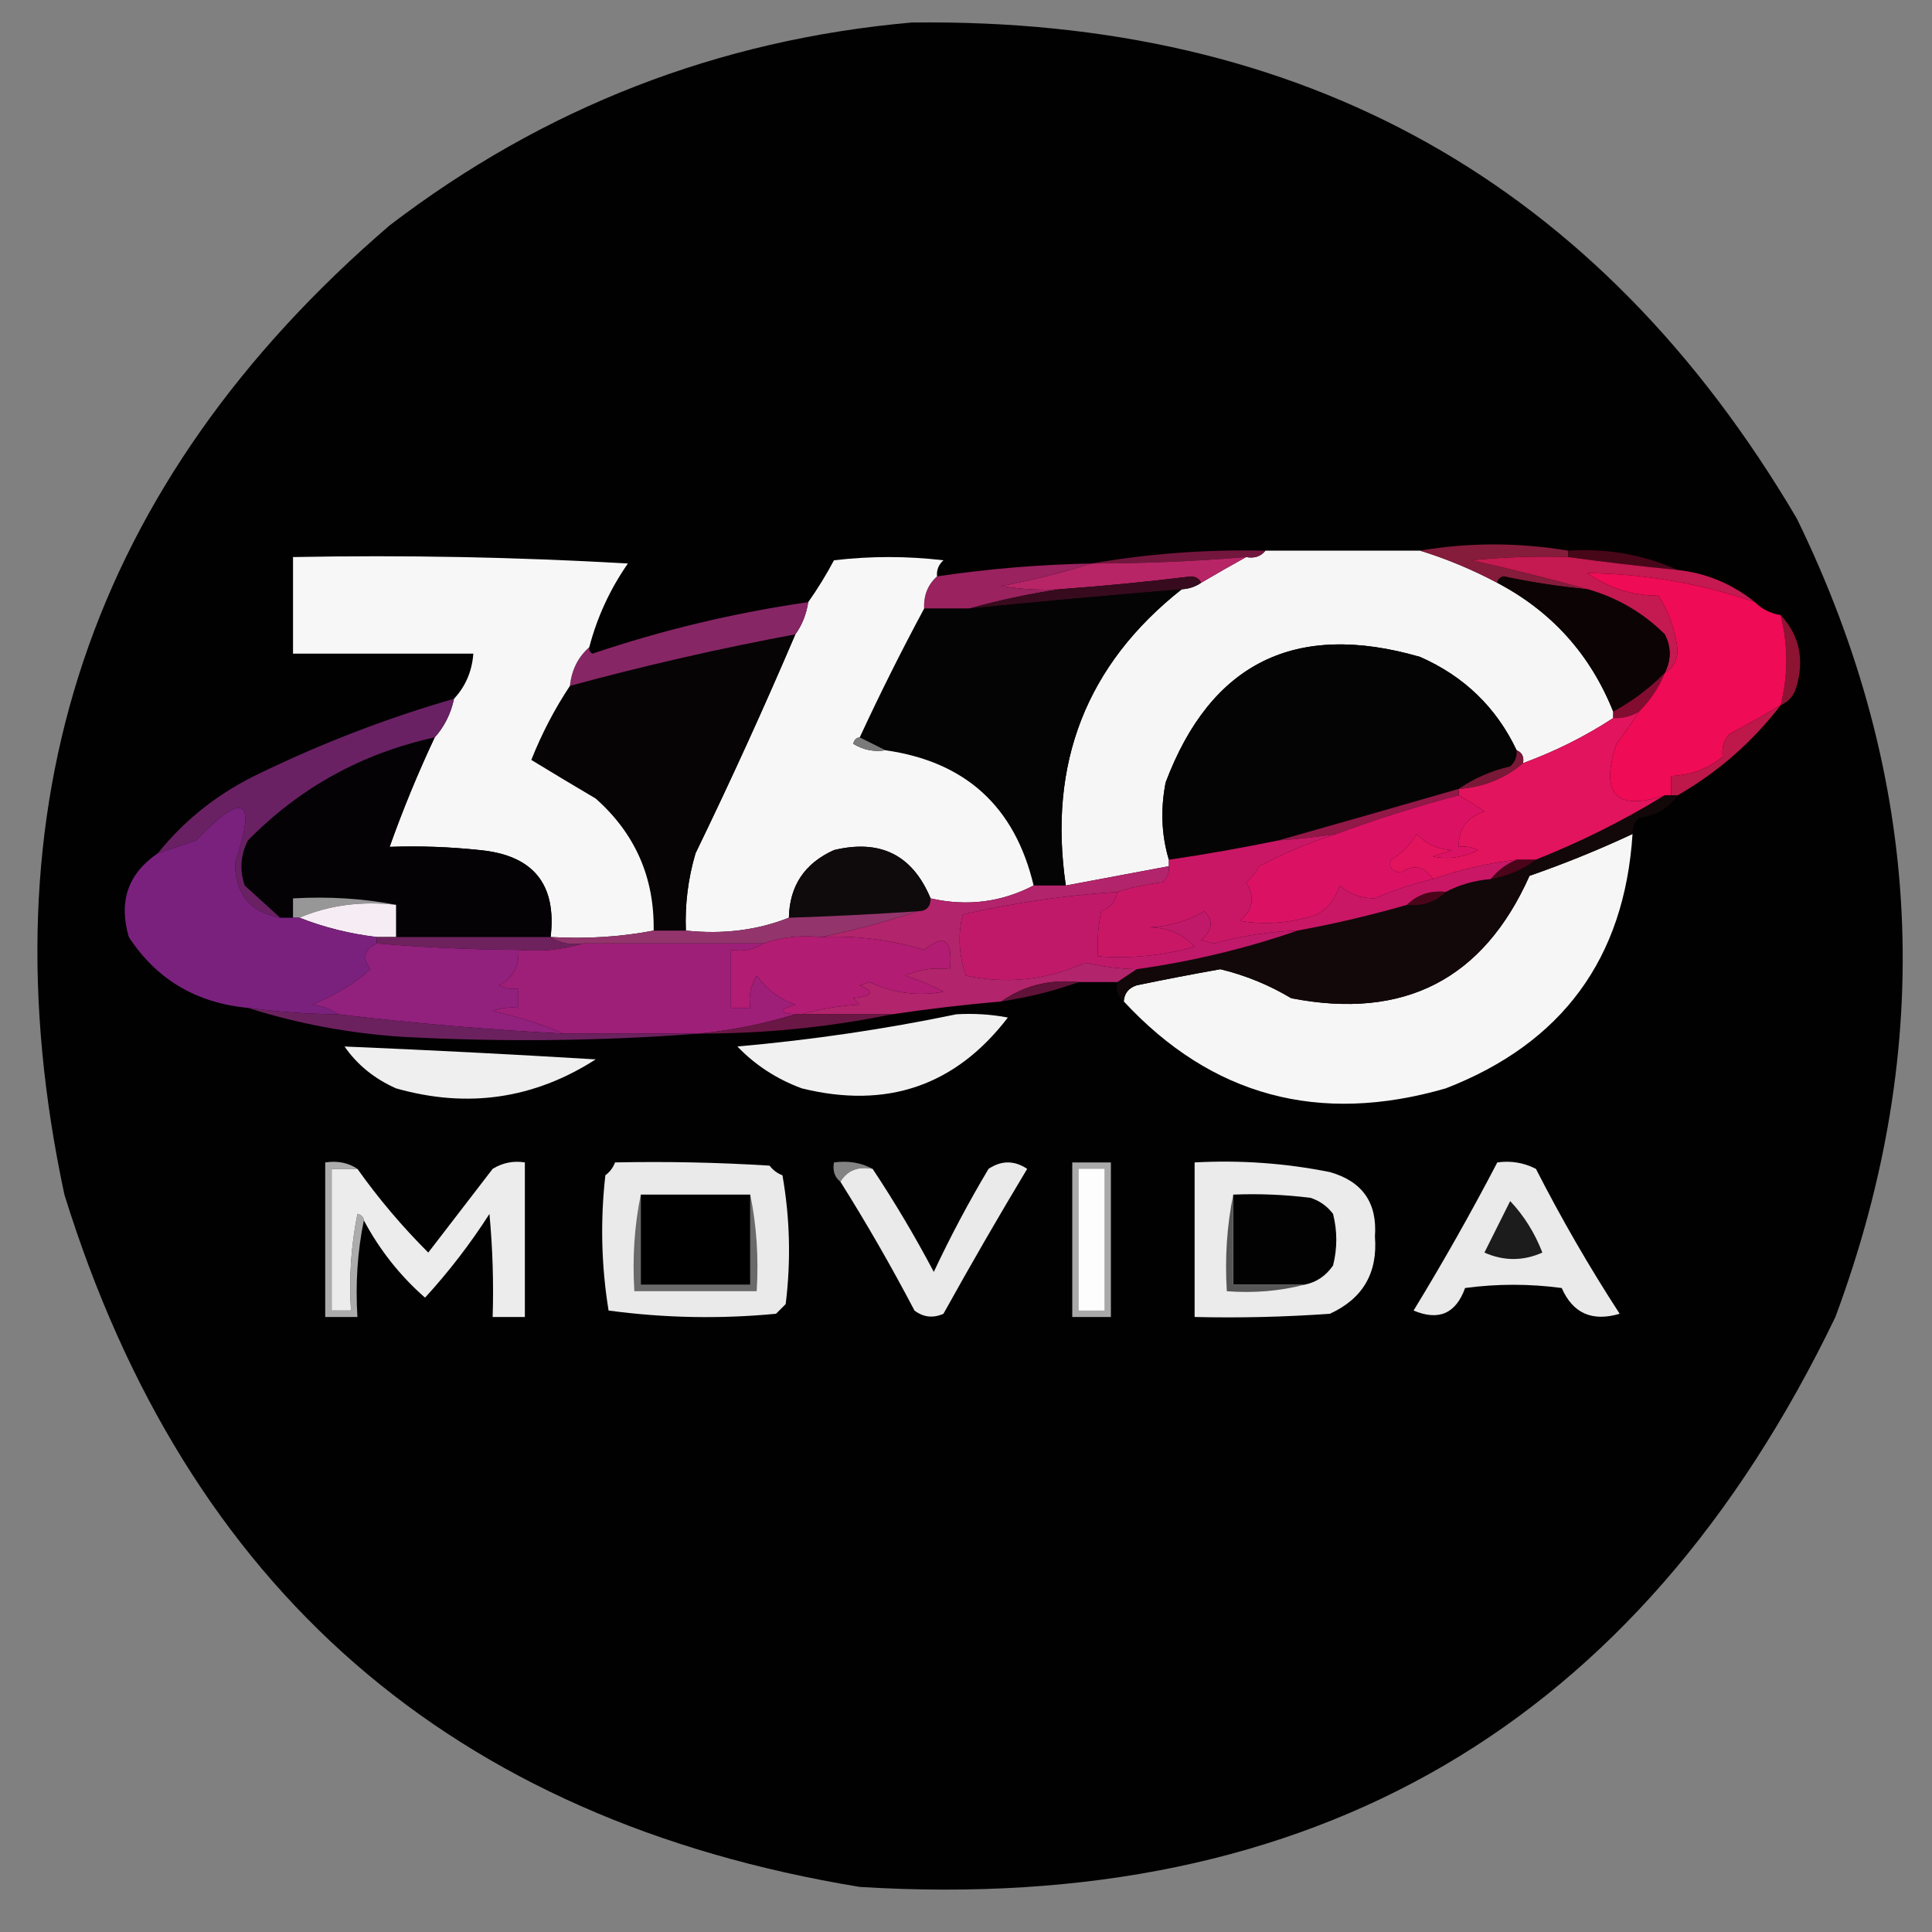 <?xml version="1.0" encoding="UTF-8"?>
<!DOCTYPE svg PUBLIC "-//W3C//DTD SVG 1.1//EN" "http://www.w3.org/Graphics/SVG/1.1/DTD/svg11.dtd">
<svg xmlns="http://www.w3.org/2000/svg" version="1.1" width="300px" height="300px" style="shape-rendering:geometricPrecision; text-rendering:geometricPrecision; image-rendering:optimizeQuality; fill-rule:evenodd; clip-rule:evenodd" xmlns:xlink="http://www.w3.org/1999/xlink">
<rect width="100%" height="100%" fill="#808080" stroke="none"/>
<g><path style="opacity:0.989" fill="#010101" d="M 141.5,3.5 C 202.439,2.684 248.272,28.351 279,80.5C 298.711,120.922 300.711,162.256 285,204.5C 254.497,267.846 203.997,297.346 133.5,293C 70.175,282.592 29.008,246.759 10,185.5C -2.889,125.176 13.944,75.01 60.5,35C 84.477,16.676 111.477,6.176 141.5,3.5 Z"/></g>
<g><path style="opacity:1" fill="#f7f6f7" d="M 196.5,85.5 C 204.5,85.5 212.5,85.5 220.5,85.5C 224.579,86.755 228.579,88.422 232.5,90.5C 240.948,94.949 246.948,101.616 250.5,110.5C 250.5,110.833 250.5,111.167 250.5,111.5C 246.151,114.341 241.484,116.674 236.5,118.5C 236.672,117.508 236.338,116.842 235.5,116.5C 232.347,109.848 227.347,105.015 220.5,102C 201.176,96.412 188.009,102.913 181,121.5C 180.188,125.689 180.355,129.689 181.5,133.5C 181.5,133.833 181.5,134.167 181.5,134.5C 176.167,135.5 170.833,136.5 165.5,137.5C 162.709,118.512 168.709,103.179 183.5,91.5C 184.609,91.443 185.609,91.11 186.5,90.5C 188.875,89.098 191.209,87.765 193.5,86.5C 194.791,86.737 195.791,86.404 196.5,85.5 Z"/></g>
<g><path style="opacity:1" fill="#851c3b" d="M 243.5,85.5 C 243.5,85.833 243.5,86.167 243.5,86.5C 238.489,86.334 233.489,86.501 228.5,87C 234.67,88.368 240.67,89.868 246.5,91.5C 242.121,91.078 237.788,90.411 233.5,89.5C 232.893,89.624 232.56,89.957 232.5,90.5C 228.579,88.422 224.579,86.755 220.5,85.5C 228.038,84.218 235.705,84.218 243.5,85.5 Z"/></g>
<g><path style="opacity:1" fill="#73163d" d="M 196.5,85.5 C 195.791,86.404 194.791,86.737 193.5,86.5C 185.517,87.165 177.517,87.499 169.5,87.5C 178.288,85.97 187.288,85.303 196.5,85.5 Z"/></g>
<g><path style="opacity:1" fill="#480719" d="M 243.5,86.5 C 243.5,86.167 243.5,85.833 243.5,85.5C 249.532,85.126 255.198,86.126 260.5,88.5C 254.82,87.942 249.153,87.275 243.5,86.5 Z"/></g>
<g><path style="opacity:1" fill="#b82566" d="M 193.5,86.5 C 191.209,87.765 188.875,89.098 186.5,90.5C 186.265,89.903 185.765,89.57 185,89.5C 178.188,90.332 171.355,90.999 164.5,91.5C 161.482,91.665 158.482,91.498 155.5,91C 160.341,90.088 165.008,88.921 169.5,87.5C 177.517,87.499 185.517,87.165 193.5,86.5 Z"/></g>
<g><path style="opacity:1" fill="#c41951" d="M 243.5,86.5 C 249.153,87.275 254.82,87.942 260.5,88.5C 264.974,88.992 268.974,90.659 272.5,93.5C 264.121,90.603 255.454,89.103 246.5,89C 249.792,91.311 253.458,92.477 257.5,92.5C 259.158,95.031 260.158,97.864 260.5,101C 260.392,102.681 259.725,103.848 258.5,104.5C 259.519,102.46 259.519,100.46 258.5,98.5C 255.101,95.134 251.101,92.801 246.5,91.5C 240.67,89.868 234.67,88.368 228.5,87C 233.489,86.501 238.489,86.334 243.5,86.5 Z"/></g>
<g><path style="opacity:1" fill="#0c0404" d="M 232.5,90.5 C 232.56,89.957 232.893,89.624 233.5,89.5C 237.788,90.411 242.121,91.078 246.5,91.5C 251.101,92.801 255.101,95.134 258.5,98.5C 259.519,100.46 259.519,102.46 258.5,104.5C 256.098,106.909 253.431,108.909 250.5,110.5C 246.948,101.616 240.948,94.949 232.5,90.5 Z"/></g>
<g><path style="opacity:1" fill="#99225f" d="M 169.5,87.5 C 165.008,88.921 160.341,90.088 155.5,91C 158.482,91.498 161.482,91.665 164.5,91.5C 159.78,92.21 155.113,93.21 150.5,94.5C 148.167,94.5 145.833,94.5 143.5,94.5C 143.402,92.447 144.069,90.78 145.5,89.5C 153.451,88.32 161.451,87.654 169.5,87.5 Z"/></g>
<g><path style="opacity:1" fill="#370b1d" d="M 186.5,90.5 C 185.609,91.11 184.609,91.443 183.5,91.5C 172.489,92.407 161.489,93.407 150.5,94.5C 155.113,93.21 159.78,92.21 164.5,91.5C 171.355,90.999 178.188,90.332 185,89.5C 185.765,89.57 186.265,89.903 186.5,90.5 Z"/></g>
<g><path style="opacity:1" fill="#050404" d="M 183.5,91.5 C 168.709,103.179 162.709,118.512 165.5,137.5C 163.833,137.5 162.167,137.5 160.5,137.5C 157.603,125.27 149.937,118.27 137.5,116.5C 136.167,115.833 134.833,115.167 133.5,114.5C 136.65,107.702 139.983,101.035 143.5,94.5C 145.833,94.5 148.167,94.5 150.5,94.5C 161.489,93.407 172.489,92.407 183.5,91.5 Z"/></g>
<g><path style="opacity:1" fill="#f8f7f8" d="M 145.5,89.5 C 144.069,90.78 143.402,92.447 143.5,94.5C 139.983,101.035 136.65,107.702 133.5,114.5C 132.957,114.56 132.624,114.893 132.5,115.5C 134.045,116.452 135.712,116.785 137.5,116.5C 149.937,118.27 157.603,125.27 160.5,137.5C 155.468,140.114 150.135,140.781 144.5,139.5C 141.701,132.767 136.701,130.267 129.5,132C 124.935,134.056 122.602,137.556 122.5,142.5C 117.604,144.446 112.271,145.113 106.5,144.5C 106.344,140.418 106.844,136.418 108,132.5C 113.452,121.264 118.619,109.931 123.5,98.5C 124.537,97.07 125.204,95.403 125.5,93.5C 126.933,91.481 128.267,89.314 129.5,87C 135.167,86.333 140.833,86.333 146.5,87C 145.748,87.671 145.414,88.504 145.5,89.5 Z"/></g>
<g><path style="opacity:1" fill="#060405" d="M 123.5,98.5 C 118.619,109.931 113.452,121.264 108,132.5C 106.844,136.418 106.344,140.418 106.5,144.5C 104.833,144.5 103.167,144.5 101.5,144.5C 101.635,136.271 98.635,129.438 92.5,124C 89.097,121.991 85.764,119.991 82.5,118C 84.139,113.885 86.139,110.051 88.5,106.5C 100.06,103.36 111.726,100.693 123.5,98.5 Z"/></g>
<g><path style="opacity:1" fill="#872665" d="M 125.5,93.5 C 125.204,95.403 124.537,97.07 123.5,98.5C 111.726,100.693 100.06,103.36 88.5,106.5C 88.755,104.033 89.755,102.033 91.5,100.5C 91.435,100.938 91.601,101.272 92,101.5C 102.907,97.815 114.074,95.148 125.5,93.5 Z"/></g>
<g><path style="opacity:1" fill="#050404" d="M 235.5,116.5 C 235.586,117.496 235.252,118.329 234.5,119C 231.524,119.705 228.858,120.871 226.5,122.5C 217.1,125.216 207.767,127.882 198.5,130.5C 192.861,131.66 187.195,132.66 181.5,133.5C 180.355,129.689 180.188,125.689 181,121.5C 188.009,102.913 201.176,96.412 220.5,102C 227.347,105.015 232.347,109.848 235.5,116.5 Z"/></g>
<g><path style="opacity:1" fill="#8d1332" d="M 276.5,95.5 C 279.353,98.55 280.187,102.217 279,106.5C 278.623,107.942 277.79,108.942 276.5,109.5C 277.673,104.858 277.673,100.191 276.5,95.5 Z"/></g>
<g><path style="opacity:1" fill="#830d31" d="M 258.5,104.5 C 257.585,106.754 256.252,108.754 254.5,110.5C 253.292,111.234 251.959,111.567 250.5,111.5C 250.5,111.167 250.5,110.833 250.5,110.5C 253.431,108.909 256.098,106.909 258.5,104.5 Z"/></g>
<g><path style="opacity:1" fill="#f7f7f7" d="M 91.5,100.5 C 89.755,102.033 88.755,104.033 88.5,106.5C 86.139,110.051 84.139,113.885 82.5,118C 85.764,119.991 89.097,121.991 92.5,124C 98.635,129.438 101.635,136.271 101.5,144.5C 96.359,145.488 91.026,145.821 85.5,145.5C 86.464,137.293 82.798,132.793 74.5,132C 69.845,131.501 65.178,131.334 60.5,131.5C 62.551,125.73 64.884,120.063 67.5,114.5C 69.007,112.819 70.007,110.819 70.5,108.5C 72.293,106.574 73.293,104.241 73.5,101.5C 64.167,101.5 54.833,101.5 45.5,101.5C 45.5,96.5 45.5,91.5 45.5,86.5C 62.846,86.167 80.18,86.501 97.5,87.5C 94.728,91.484 92.728,95.818 91.5,100.5 Z"/></g>
<g><path style="opacity:1" fill="#040204" d="M 67.5,114.5 C 64.884,120.063 62.551,125.73 60.5,131.5C 65.178,131.334 69.845,131.501 74.5,132C 82.798,132.793 86.464,137.293 85.5,145.5C 77.5,145.5 69.5,145.5 61.5,145.5C 61.5,143.833 61.5,142.167 61.5,140.5C 56.359,139.512 51.026,139.179 45.5,139.5C 45.5,140.5 45.5,141.5 45.5,142.5C 44.833,142.5 44.167,142.5 43.5,142.5C 41.77,140.921 39.936,139.254 38,137.5C 37.186,135.098 37.353,132.765 38.5,130.5C 46.542,122.31 56.209,116.977 67.5,114.5 Z"/></g>
<g><path style="opacity:1" fill="#ef0b56" d="M 272.5,93.5 C 273.605,94.6 274.938,95.267 276.5,95.5C 277.673,100.191 277.673,104.858 276.5,109.5C 273.915,111.053 271.248,112.553 268.5,114C 267.663,115.011 267.33,116.178 267.5,117.5C 265.255,119.361 262.588,120.361 259.5,120.5C 259.5,121.5 259.5,122.5 259.5,123.5C 259.167,123.5 258.833,123.5 258.5,123.5C 250.919,125.996 248.419,123.329 251,115.5C 252.202,113.942 253.368,112.275 254.5,110.5C 256.252,108.754 257.585,106.754 258.5,104.5C 259.725,103.848 260.392,102.681 260.5,101C 260.158,97.864 259.158,95.031 257.5,92.5C 253.458,92.477 249.792,91.311 246.5,89C 255.454,89.103 264.121,90.603 272.5,93.5 Z"/></g>
<g><path style="opacity:1" fill="#7a7a7a" d="M 133.5,114.5 C 134.833,115.167 136.167,115.833 137.5,116.5C 135.712,116.785 134.045,116.452 132.5,115.5C 132.624,114.893 132.957,114.56 133.5,114.5 Z"/></g>
<g><path style="opacity:1" fill="#692164" d="M 70.5,108.5 C 70.007,110.819 69.007,112.819 67.5,114.5C 56.209,116.977 46.542,122.31 38.5,130.5C 37.353,132.765 37.186,135.098 38,137.5C 39.936,139.254 41.77,140.921 43.5,142.5C 38.852,141.677 36.518,138.844 36.5,134C 39.867,123.915 37.867,122.748 30.5,130.5C 28.471,131.172 26.471,131.838 24.5,132.5C 28.788,127.166 34.121,123 40.5,120C 50.215,115.304 60.215,111.471 70.5,108.5 Z"/></g>
<g><path style="opacity:1" fill="#bd1849" d="M 276.5,109.5 C 272.103,115.23 266.769,119.897 260.5,123.5C 260.167,123.5 259.833,123.5 259.5,123.5C 259.5,122.5 259.5,121.5 259.5,120.5C 262.588,120.361 265.255,119.361 267.5,117.5C 267.33,116.178 267.663,115.011 268.5,114C 271.248,112.553 273.915,111.053 276.5,109.5 Z"/></g>
<g><path style="opacity:1" fill="#791837" d="M 235.5,116.5 C 236.338,116.842 236.672,117.508 236.5,118.5C 233.691,120.897 230.358,122.23 226.5,122.5C 228.858,120.871 231.524,119.705 234.5,119C 235.252,118.329 235.586,117.496 235.5,116.5 Z"/></g>
<g><path style="opacity:1" fill="#e2145d" d="M 254.5,110.5 C 253.368,112.275 252.202,113.942 251,115.5C 248.419,123.329 250.919,125.996 258.5,123.5C 252.167,127.396 245.5,130.729 238.5,133.5C 237.5,133.5 236.5,133.5 235.5,133.5C 230.988,134.046 226.655,135.046 222.5,136.5C 221.158,134.486 219.492,134.153 217.5,135.5C 216.068,135.267 215.568,134.6 216,133.5C 217.667,132.5 219,131.167 220,129.5C 221.44,131.046 223.273,131.879 225.5,132C 224.5,132.333 223.5,132.667 222.5,133C 224.913,133.484 227.246,133.15 229.5,132C 228.552,131.517 227.552,131.351 226.5,131.5C 226.452,128.708 227.785,126.875 230.5,126C 229.142,125.066 227.808,124.232 226.5,123.5C 226.5,123.167 226.5,122.833 226.5,122.5C 230.358,122.23 233.691,120.897 236.5,118.5C 241.484,116.674 246.151,114.341 250.5,111.5C 251.959,111.567 253.292,111.234 254.5,110.5 Z"/></g>
<g><path style="opacity:1" fill="#921848" d="M 226.5,122.5 C 226.5,122.833 226.5,123.167 226.5,123.5C 220.124,125.178 213.791,127.178 207.5,129.5C 204.518,129.963 201.518,130.296 198.5,130.5C 207.767,127.882 217.1,125.216 226.5,122.5 Z"/></g>
<g><path style="opacity:1" fill="#f6f6f6" d="M 253.5,129.5 C 252.254,148.818 242.587,161.984 224.5,169C 204.805,174.699 188.138,170.199 174.5,155.5C 174.577,154.25 175.244,153.417 176.5,153C 180.821,152.102 185.155,151.269 189.5,150.5C 193.374,151.435 197.04,152.935 200.5,155C 217.999,158.418 230.333,152.085 237.5,136C 242.968,134.097 248.301,131.93 253.5,129.5 Z"/></g>
<g><path style="opacity:1" fill="#0f0b0c" d="M 144.5,139.5 C 144.5,140.833 143.833,141.5 142.5,141.5C 135.841,141.954 129.174,142.287 122.5,142.5C 122.602,137.556 124.935,134.056 129.5,132C 136.701,130.267 141.701,132.767 144.5,139.5 Z"/></g>
<g><path style="opacity:1" fill="#db1264" d="M 226.5,123.5 C 227.808,124.232 229.142,125.066 230.5,126C 227.785,126.875 226.452,128.708 226.5,131.5C 227.552,131.351 228.552,131.517 229.5,132C 227.246,133.15 224.913,133.484 222.5,133C 223.5,132.667 224.5,132.333 225.5,132C 223.273,131.879 221.44,131.046 220,129.5C 219,131.167 217.667,132.5 216,133.5C 215.568,134.6 216.068,135.267 217.5,135.5C 219.492,134.153 221.158,134.486 222.5,136.5C 219.377,137.233 216.377,138.233 213.5,139.5C 211.407,139.514 209.574,138.848 208,137.5C 207.426,139.492 206.259,140.992 204.5,142C 200.572,143.325 196.572,143.658 192.5,143C 194.602,141.267 194.935,139.267 193.5,137C 194.357,136.311 195.023,135.478 195.5,134.5C 199.468,132.448 203.468,130.781 207.5,129.5C 213.791,127.178 220.124,125.178 226.5,123.5 Z"/></g>
<g><path style="opacity:1" fill="#4b0419" d="M 235.5,133.5 C 236.5,133.5 237.5,133.5 238.5,133.5C 236.491,135.065 234.157,136.065 231.5,136.5C 232.59,135.143 233.924,134.143 235.5,133.5 Z"/></g>
<g><path style="opacity:1" fill="#120809" d="M 258.5,123.5 C 258.833,123.5 259.167,123.5 259.5,123.5C 259.833,123.5 260.167,123.5 260.5,123.5C 259.152,125.48 257.152,126.647 254.5,127C 253.748,127.671 253.414,128.504 253.5,129.5C 248.301,131.93 242.968,134.097 237.5,136C 230.333,152.085 217.999,158.418 200.5,155C 197.04,152.935 193.374,151.435 189.5,150.5C 185.155,151.269 180.821,152.102 176.5,153C 175.244,153.417 174.577,154.25 174.5,155.5C 173.596,154.791 173.263,153.791 173.5,152.5C 174.5,151.833 175.5,151.167 176.5,150.5C 185.113,149.288 193.447,147.288 201.5,144.5C 207.265,143.442 212.932,142.109 218.5,140.5C 220.898,140.741 222.898,140.074 224.5,138.5C 226.599,137.388 228.933,136.721 231.5,136.5C 234.157,136.065 236.491,135.065 238.5,133.5C 245.5,130.729 252.167,127.396 258.5,123.5 Z"/></g>
<g><path style="opacity:1" fill="#c91766" d="M 207.5,129.5 C 203.468,130.781 199.468,132.448 195.5,134.5C 195.023,135.478 194.357,136.311 193.5,137C 194.935,139.267 194.602,141.267 192.5,143C 196.572,143.658 200.572,143.325 204.5,142C 206.259,140.992 207.426,139.492 208,137.5C 209.574,138.848 211.407,139.514 213.5,139.5C 216.377,138.233 219.377,137.233 222.5,136.5C 226.655,135.046 230.988,134.046 235.5,133.5C 233.924,134.143 232.59,135.143 231.5,136.5C 228.933,136.721 226.599,137.388 224.5,138.5C 222.102,138.259 220.102,138.926 218.5,140.5C 212.932,142.109 207.265,143.442 201.5,144.5C 197.094,144.647 192.761,145.314 188.5,146.5C 187.833,146.333 187.167,146.167 186.5,146C 188.312,144.373 188.479,142.873 187,141.5C 184.422,143.019 181.589,143.852 178.5,144C 181.308,144.019 183.641,145.019 185.5,147C 180.628,148.388 175.628,148.888 170.5,148.5C 170.337,146.143 170.503,143.81 171,141.5C 172.417,140.922 173.25,139.922 173.5,138.5C 175.746,137.79 178.08,137.29 180.5,137C 181.252,136.329 181.586,135.496 181.5,134.5C 181.5,134.167 181.5,133.833 181.5,133.5C 187.195,132.66 192.861,131.66 198.5,130.5C 201.518,130.296 204.518,129.963 207.5,129.5 Z"/></g>
<g><path style="opacity:1" fill="#989798" d="M 61.5,140.5 C 56.056,139.892 51.056,140.558 46.5,142.5C 46.167,142.5 45.833,142.5 45.5,142.5C 45.5,141.5 45.5,140.5 45.5,139.5C 51.026,139.179 56.359,139.512 61.5,140.5 Z"/></g>
<g><path style="opacity:1" fill="#4a051a" d="M 224.5,138.5 C 222.898,140.074 220.898,140.741 218.5,140.5C 220.102,138.926 222.102,138.259 224.5,138.5 Z"/></g>
<g><path style="opacity:1" fill="#f5edf3" d="M 61.5,140.5 C 61.5,142.167 61.5,143.833 61.5,145.5C 60.5,145.5 59.5,145.5 58.5,145.5C 54.264,144.992 50.264,143.992 46.5,142.5C 51.056,140.558 56.056,139.892 61.5,140.5 Z"/></g>
<g><path style="opacity:1" fill="#c0196a" d="M 173.5,138.5 C 173.25,139.922 172.417,140.922 171,141.5C 170.503,143.81 170.337,146.143 170.5,148.5C 175.628,148.888 180.628,148.388 185.5,147C 183.641,145.019 181.308,144.019 178.5,144C 181.589,143.852 184.422,143.019 187,141.5C 188.479,142.873 188.312,144.373 186.5,146C 187.167,146.167 187.833,146.333 188.5,146.5C 192.761,145.314 197.094,144.647 201.5,144.5C 193.447,147.288 185.113,149.288 176.5,150.5C 173.807,150.428 171.14,150.095 168.5,149.5C 162.54,152.181 156.373,152.847 150,151.5C 148.874,148.277 148.707,145.111 149.5,142C 157.419,140.186 165.419,139.019 173.5,138.5 Z"/></g>
<g><path style="opacity:1" fill="#7a217e" d="M 43.5,142.5 C 44.167,142.5 44.833,142.5 45.5,142.5C 45.833,142.5 46.167,142.5 46.5,142.5C 50.264,143.992 54.264,144.992 58.5,145.5C 58.5,145.833 58.5,146.167 58.5,146.5C 56.545,147.447 56.211,148.781 57.5,150.5C 55.312,152.537 52.312,154.37 48.5,156C 50.058,156.21 51.392,156.71 52.5,157.5C 47.807,157.46 43.141,157.127 38.5,156.5C 30.467,155.742 24.3,152.075 20,145.5C 18.381,139.968 19.881,135.634 24.5,132.5C 26.471,131.838 28.471,131.172 30.5,130.5C 37.867,122.748 39.867,123.915 36.5,134C 36.518,138.844 38.852,141.677 43.5,142.5 Z"/></g>
<g><path style="opacity:1" fill="#b2246b" d="M 181.5,134.5 C 181.586,135.496 181.252,136.329 180.5,137C 178.08,137.29 175.746,137.79 173.5,138.5C 165.419,139.019 157.419,140.186 149.5,142C 148.707,145.111 148.874,148.277 150,151.5C 156.373,152.847 162.54,152.181 168.5,149.5C 171.14,150.095 173.807,150.428 176.5,150.5C 175.5,151.167 174.5,151.833 173.5,152.5C 171.5,152.5 169.5,152.5 167.5,152.5C 163.018,152.034 159.018,153.034 155.5,155.5C 149.772,156.004 144.105,156.67 138.5,157.5C 133.833,157.5 129.167,157.5 124.5,157.5C 127.305,156.681 130.305,156.181 133.5,156C 133.167,155.667 132.833,155.333 132.5,155C 135.544,154.641 135.878,153.974 133.5,153C 134,152.833 134.5,152.667 135,152.5C 138.689,154.218 142.522,154.718 146.5,154C 144.624,152.983 142.624,152.149 140.5,151.5C 142.743,150.526 145.076,150.192 147.5,150.5C 147.982,145.93 146.648,144.93 143.5,147.5C 138.284,145.912 132.951,145.245 127.5,145.5C 132.578,144.461 137.578,143.128 142.5,141.5C 143.833,141.5 144.5,140.833 144.5,139.5C 150.135,140.781 155.468,140.114 160.5,137.5C 162.167,137.5 163.833,137.5 165.5,137.5C 170.833,136.5 176.167,135.5 181.5,134.5 Z"/></g>
<g><path style="opacity:1" fill="#93356c" d="M 142.5,141.5 C 137.578,143.128 132.578,144.461 127.5,145.5C 124.287,145.19 121.287,145.523 118.5,146.5C 109.167,146.5 99.833,146.5 90.5,146.5C 88.585,146.784 86.919,146.451 85.5,145.5C 91.026,145.821 96.359,145.488 101.5,144.5C 103.167,144.5 104.833,144.5 106.5,144.5C 112.271,145.113 117.604,144.446 122.5,142.5C 129.174,142.287 135.841,141.954 142.5,141.5 Z"/></g>
<g><path style="opacity:1" fill="#b21c73" d="M 127.5,145.5 C 132.951,145.245 138.284,145.912 143.5,147.5C 146.648,144.93 147.982,145.93 147.5,150.5C 145.076,150.192 142.743,150.526 140.5,151.5C 142.624,152.149 144.624,152.983 146.5,154C 142.522,154.718 138.689,154.218 135,152.5C 134.5,152.667 134,152.833 133.5,153C 135.878,153.974 135.544,154.641 132.5,155C 132.833,155.333 133.167,155.667 133.5,156C 130.305,156.181 127.305,156.681 124.5,157.5C 124.167,157.5 123.833,157.5 123.5,157.5C 120.903,157.279 120.903,156.779 123.5,156C 121.021,155.121 119.021,153.621 117.5,151.5C 116.548,153.045 116.215,154.712 116.5,156.5C 115.5,156.5 114.5,156.5 113.5,156.5C 113.5,153.5 113.5,150.5 113.5,147.5C 115.415,147.784 117.081,147.451 118.5,146.5C 121.287,145.523 124.287,145.19 127.5,145.5 Z"/></g>
<g><path style="opacity:1" fill="#6e225d" d="M 58.5,146.5 C 58.5,146.167 58.5,145.833 58.5,145.5C 59.5,145.5 60.5,145.5 61.5,145.5C 69.5,145.5 77.5,145.5 85.5,145.5C 86.919,146.451 88.585,146.784 90.5,146.5C 87.375,147.479 84.042,147.813 80.5,147.5C 73.151,147.451 65.817,147.118 58.5,146.5 Z"/></g>
<g><path style="opacity:1" fill="#91217c" d="M 58.5,146.5 C 65.817,147.118 73.151,147.451 80.5,147.5C 80.677,149.981 79.677,151.814 77.5,153C 78.448,153.483 79.448,153.649 80.5,153.5C 80.5,154.5 80.5,155.5 80.5,156.5C 79.127,156.343 77.793,156.51 76.5,157C 80.388,157.846 84.055,159.013 87.5,160.5C 75.798,159.895 64.131,158.895 52.5,157.5C 51.392,156.71 50.058,156.21 48.5,156C 52.312,154.37 55.312,152.537 57.5,150.5C 56.211,148.781 56.545,147.447 58.5,146.5 Z"/></g>
<g><path style="opacity:1" fill="#9e1f78" d="M 90.5,146.5 C 99.833,146.5 109.167,146.5 118.5,146.5C 117.081,147.451 115.415,147.784 113.5,147.5C 113.5,150.5 113.5,153.5 113.5,156.5C 114.5,156.5 115.5,156.5 116.5,156.5C 116.215,154.712 116.548,153.045 117.5,151.5C 119.021,153.621 121.021,155.121 123.5,156C 120.903,156.779 120.903,157.279 123.5,157.5C 118.6,158.992 113.6,159.992 108.5,160.5C 101.5,160.5 94.5,160.5 87.5,160.5C 84.055,159.013 80.388,157.846 76.5,157C 77.793,156.51 79.127,156.343 80.5,156.5C 80.5,155.5 80.5,154.5 80.5,153.5C 79.448,153.649 78.448,153.483 77.5,153C 79.677,151.814 80.677,149.981 80.5,147.5C 84.042,147.813 87.375,147.479 90.5,146.5 Z"/></g>
<g><path style="opacity:1" fill="#601238" d="M 167.5,152.5 C 163.702,153.868 159.702,154.868 155.5,155.5C 159.018,153.034 163.018,152.034 167.5,152.5 Z"/></g>
<g><path style="opacity:1" fill="#6a1745" d="M 123.5,157.5 C 123.833,157.5 124.167,157.5 124.5,157.5C 129.167,157.5 133.833,157.5 138.5,157.5C 128.742,159.509 118.742,160.509 108.5,160.5C 113.6,159.992 118.6,158.992 123.5,157.5 Z"/></g>
<g><path style="opacity:1" fill="#6c215f" d="M 38.5,156.5 C 43.141,157.127 47.807,157.46 52.5,157.5C 64.131,158.895 75.798,159.895 87.5,160.5C 94.5,160.5 101.5,160.5 108.5,160.5C 93.339,161.661 78.005,161.828 62.5,161C 54.189,160.451 46.189,158.951 38.5,156.5 Z"/></g>
<g><path style="opacity:1" fill="#f1f1f1" d="M 148.5,157.5 C 151.187,157.336 153.854,157.503 156.5,158C 148.393,168.593 137.727,172.259 124.5,169C 120.618,167.566 117.285,165.4 114.5,162.5C 126.069,161.474 137.402,159.807 148.5,157.5 Z"/></g>
<g><path style="opacity:1" fill="#efefef" d="M 53.5,162.5 C 66.498,163.046 79.498,163.712 92.5,164.5C 82.916,170.648 72.583,172.148 61.5,169C 58.141,167.513 55.475,165.346 53.5,162.5 Z"/></g>
<g><path style="opacity:1" fill="#838383" d="M 135.5,181.5 C 133.219,181.077 131.552,181.744 130.5,183.5C 129.596,182.791 129.263,181.791 129.5,180.5C 131.735,180.205 133.735,180.539 135.5,181.5 Z"/></g>
<g><path style="opacity:1" fill="#eaeaea" d="M 95.5,180.5 C 103.507,180.334 111.507,180.5 119.5,181C 120.025,181.692 120.692,182.192 121.5,182.5C 122.664,189.142 122.831,195.808 122,202.5C 121.5,203 121,203.5 120.5,204C 111.814,204.832 103.147,204.665 94.5,203.5C 93.37,196.55 93.203,189.55 94,182.5C 94.717,181.956 95.217,181.289 95.5,180.5 Z"/></g>
<g><path style="opacity:1" fill="#a9a9a9" d="M 166.5,180.5 C 168.5,180.5 170.5,180.5 172.5,180.5C 172.5,188.5 172.5,196.5 172.5,204.5C 170.5,204.5 168.5,204.5 166.5,204.5C 166.5,196.5 166.5,188.5 166.5,180.5 Z"/></g>
<g><path style="opacity:1" fill="#fdfdfd" d="M 167.5,181.5 C 168.833,181.5 170.167,181.5 171.5,181.5C 171.5,188.833 171.5,196.167 171.5,203.5C 170.167,203.5 168.833,203.5 167.5,203.5C 167.5,196.167 167.5,188.833 167.5,181.5 Z"/></g>
<g><path style="opacity:1" fill="#ebebeb" d="M 185.5,180.5 C 192.589,180.116 199.589,180.616 206.5,182C 211.55,183.434 213.883,186.767 213.5,192C 213.952,197.66 211.619,201.66 206.5,204C 199.508,204.5 192.508,204.666 185.5,204.5C 185.5,196.5 185.5,188.5 185.5,180.5 Z"/></g>
<g><path style="opacity:1" fill="#020202" d="M 191.5,185.5 C 195.514,185.334 199.514,185.501 203.5,186C 204.931,186.465 206.097,187.299 207,188.5C 207.667,191.167 207.667,193.833 207,196.5C 205.871,198.141 204.371,199.141 202.5,199.5C 198.833,199.5 195.167,199.5 191.5,199.5C 191.5,194.833 191.5,190.167 191.5,185.5 Z"/></g>
<g><path style="opacity:1" fill="#eaeaea" d="M 130.5,183.5 C 131.552,181.744 133.219,181.077 135.5,181.5C 138.892,186.605 142.059,191.938 145,197.5C 147.579,192.008 150.412,186.675 153.5,181.5C 155.5,180.167 157.5,180.167 159.5,181.5C 155.04,188.918 150.707,196.418 146.5,204C 144.888,204.72 143.388,204.554 142,203.5C 138.408,196.643 134.574,189.976 130.5,183.5 Z"/></g>
<g><path style="opacity:1" fill="#acacac" d="M 55.5,181.5 C 54.167,181.5 52.833,181.5 51.5,181.5C 51.5,188.833 51.5,196.167 51.5,203.5C 52.5,203.5 53.5,203.5 54.5,203.5C 54.172,198.456 54.506,193.456 55.5,188.5C 56.107,188.624 56.44,188.957 56.5,189.5C 55.513,194.305 55.179,199.305 55.5,204.5C 53.833,204.5 52.167,204.5 50.5,204.5C 50.5,196.5 50.5,188.5 50.5,180.5C 52.415,180.216 54.081,180.549 55.5,181.5 Z"/></g>
<g><path style="opacity:1" fill="#eaeaea" d="M 232.5,180.5 C 234.604,180.201 236.604,180.534 238.5,181.5C 242.454,189.245 246.788,196.745 251.5,204C 247.231,205.268 244.231,203.934 242.5,200C 237.5,199.333 232.5,199.333 227.5,200C 226.067,203.978 223.4,205.145 219.5,203.5C 224.098,195.968 228.432,188.302 232.5,180.5 Z"/></g>
<g><path style="opacity:1" fill="#1c1c1c" d="M 234.5,186.5 C 236.642,188.765 238.309,191.432 239.5,194.5C 236.5,195.833 233.5,195.833 230.5,194.5C 231.847,191.807 233.18,189.14 234.5,186.5 Z"/></g>
<g><path style="opacity:1" fill="#ececec" d="M 56.5,189.5 C 56.44,188.957 56.107,188.624 55.5,188.5C 54.506,193.456 54.172,198.456 54.5,203.5C 53.5,203.5 52.5,203.5 51.5,203.5C 51.5,196.167 51.5,188.833 51.5,181.5C 52.833,181.5 54.167,181.5 55.5,181.5C 58.768,186.107 62.435,190.441 66.5,194.5C 69.833,190.167 73.167,185.833 76.5,181.5C 78.045,180.548 79.712,180.215 81.5,180.5C 81.5,188.5 81.5,196.5 81.5,204.5C 79.833,204.5 78.167,204.5 76.5,204.5C 76.666,199.156 76.499,193.823 76,188.5C 73.025,193.138 69.691,197.471 66,201.5C 62.13,198.112 58.963,194.112 56.5,189.5 Z"/></g>
<g><path style="opacity:1" fill="#6a6a6a" d="M 99.5,185.5 C 99.5,190.167 99.5,194.833 99.5,199.5C 105.167,199.5 110.833,199.5 116.5,199.5C 116.5,194.833 116.5,190.167 116.5,185.5C 117.487,190.305 117.821,195.305 117.5,200.5C 111.167,200.5 104.833,200.5 98.5,200.5C 98.18,195.305 98.513,190.305 99.5,185.5 Z"/></g>
<g><path style="opacity:1" fill="#000000" d="M 99.5,185.5 C 105.167,185.5 110.833,185.5 116.5,185.5C 116.5,190.167 116.5,194.833 116.5,199.5C 110.833,199.5 105.167,199.5 99.5,199.5C 99.5,194.833 99.5,190.167 99.5,185.5 Z"/></g>
<g><path style="opacity:1" fill="#565656" d="M 191.5,185.5 C 191.5,190.167 191.5,194.833 191.5,199.5C 195.167,199.5 198.833,199.5 202.5,199.5C 198.702,200.483 194.702,200.817 190.5,200.5C 190.179,195.305 190.513,190.305 191.5,185.5 Z"/></g>
</svg>

